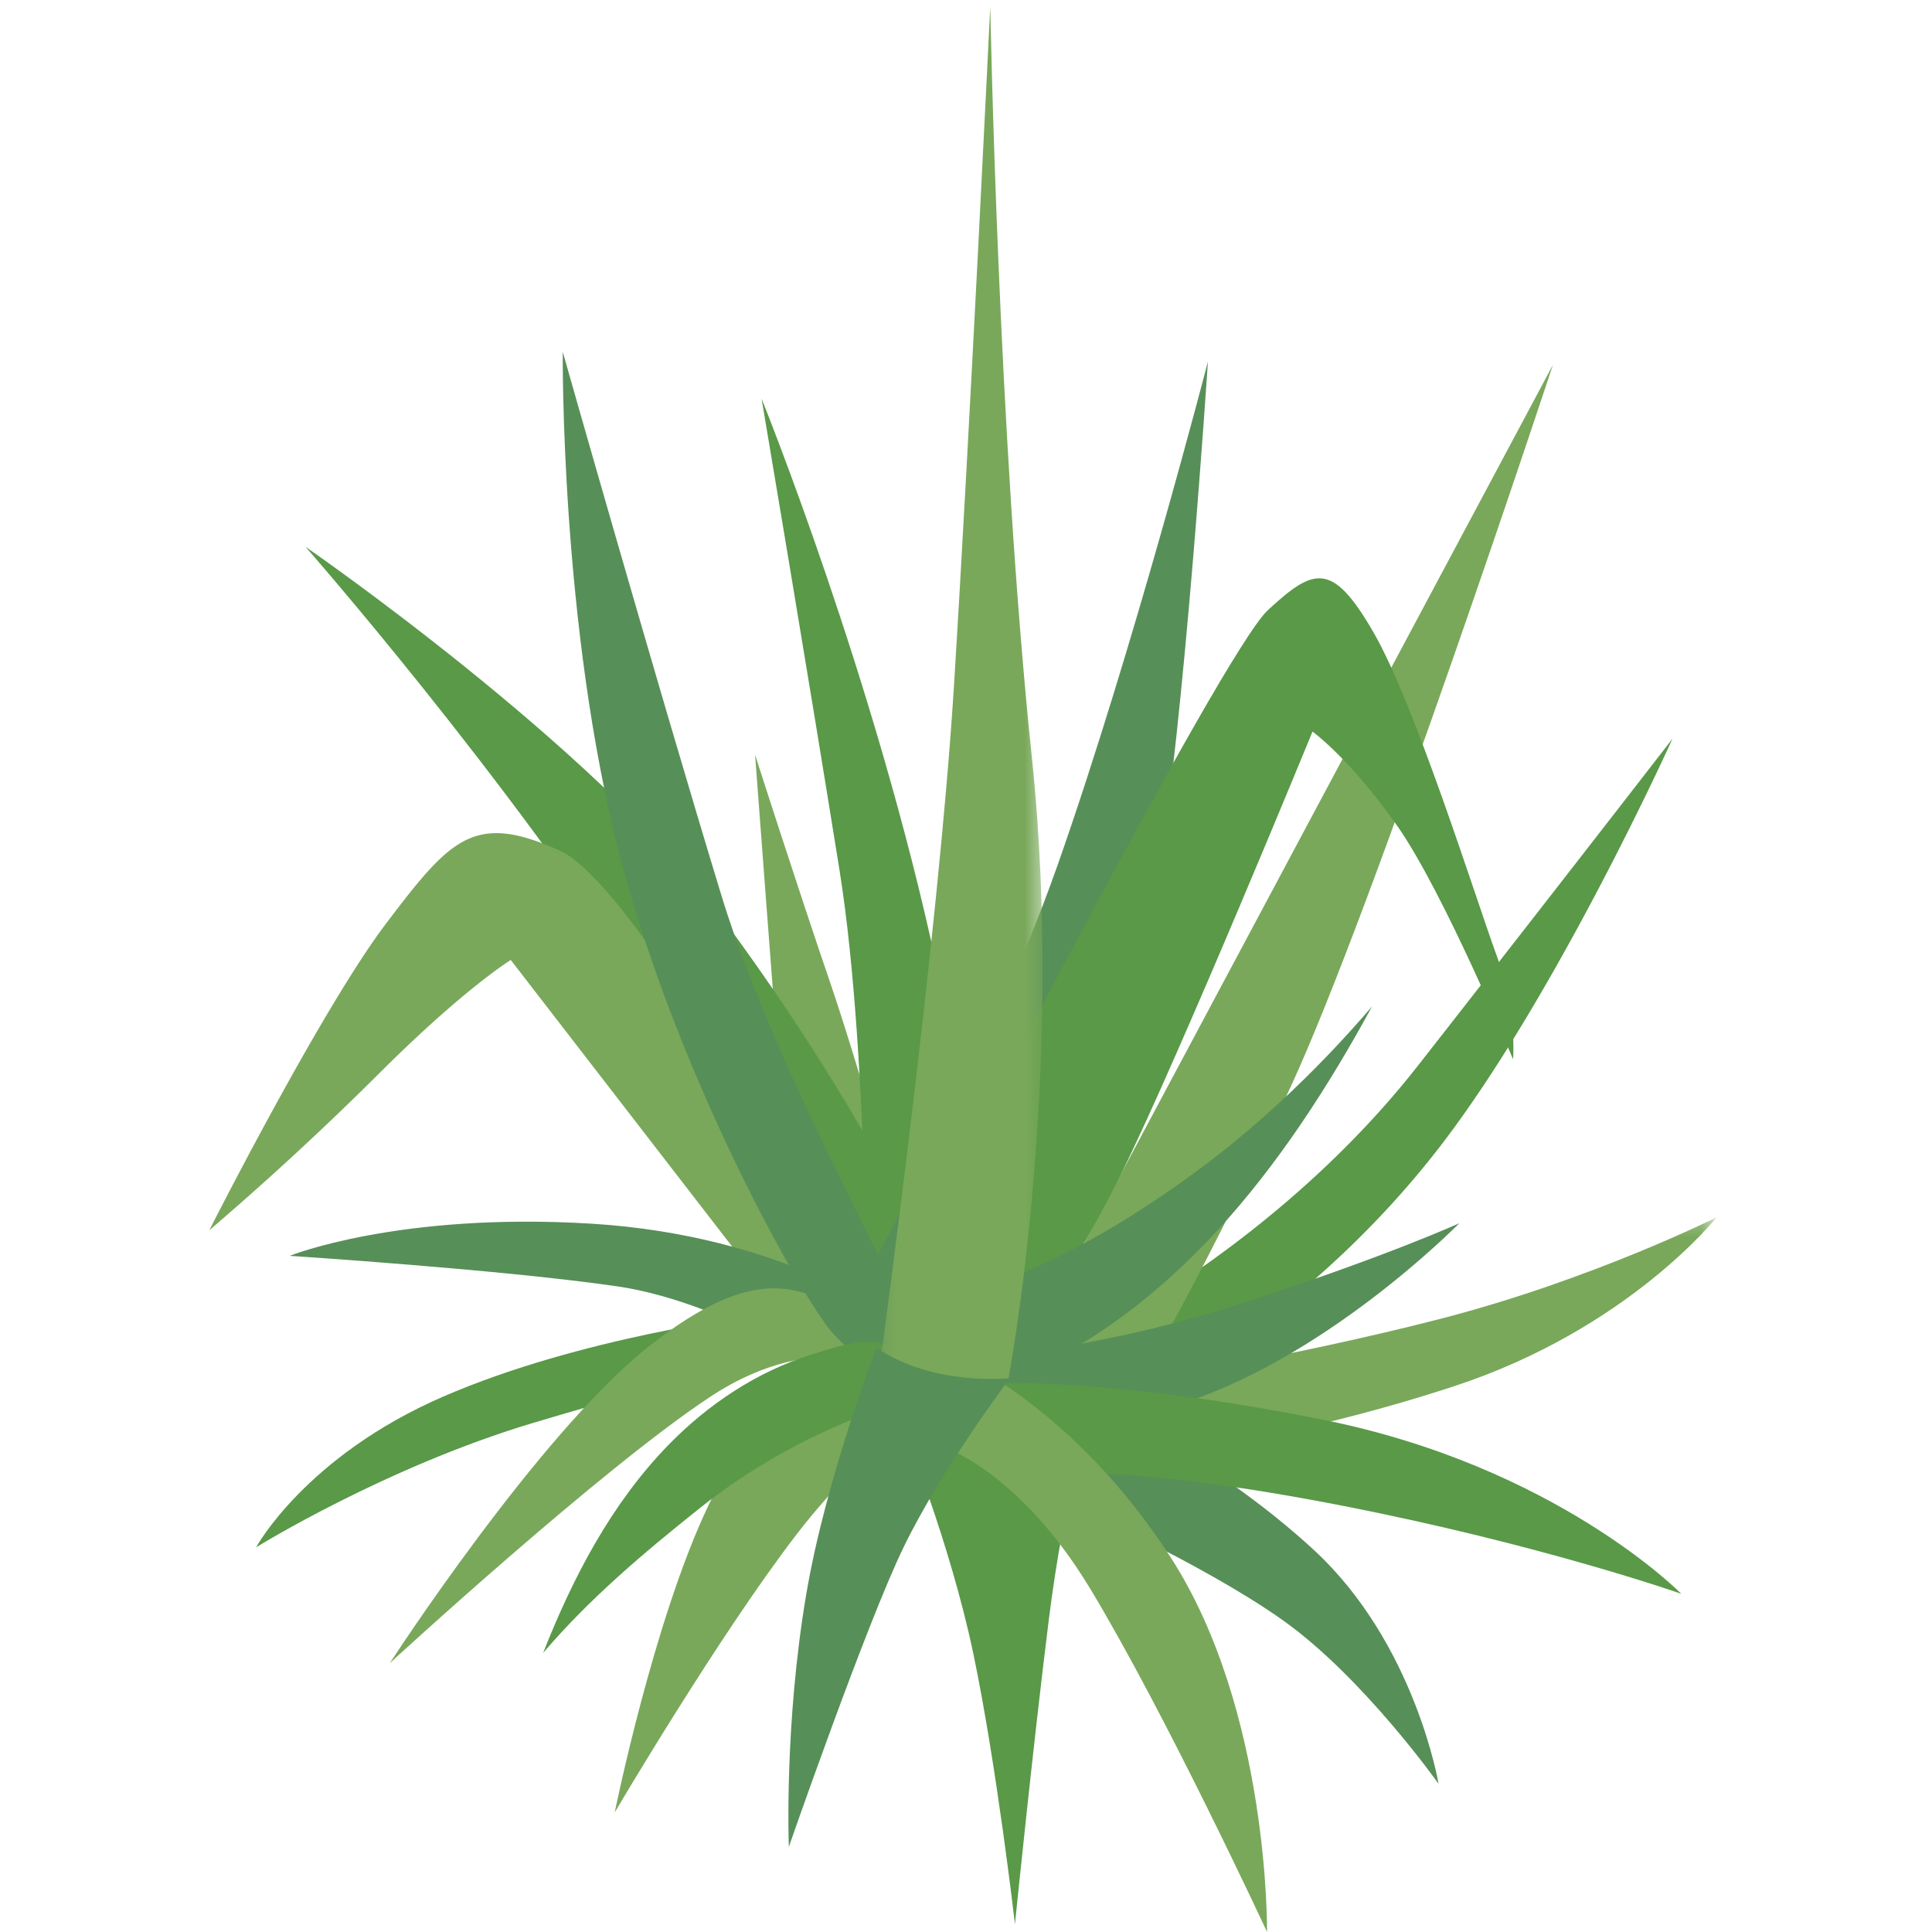 <svg width="120" height="120" viewBox="0 0 120 120" xmlns="http://www.w3.org/2000/svg" xmlns:xlink="http://www.w3.org/1999/xlink"><defs><path id="a" d="M.336.225H47.47v14.85H.336z"/><path id="c" d="M.323.003H10.6v86.836H.323z"/></defs><g fill="none" fill-rule="evenodd"><path d="M68.428 82.57s11.231-5.634 19.659-16.4a5200.452 5200.452 0 0 0 15.798-20.292s-7.197 15.94-14.45 25.342c-7.253 9.402-15.96 14.362-17.28 14.76-1.322.4-4.845.012-4.845.012l1.118-3.422z" fill="#599948"/><path d="M46.898 46.874s1.13 15.012 1.615 21.307c.484 6.296 4.68 15.335 4.68 15.335l4.359-2.421s-3.874-13.882-5.972-20.016c-2.099-6.134-4.682-14.205-4.682-14.205" fill="#79A85A"/><path d="M18.972 33.96s12.35 14.044 21.55 28.33c9.201 14.285 14.77 25.18 14.77 25.18l6.538.243S57.594 74.13 44.638 56.721C36.89 46.309 18.972 33.96 18.972 33.96" fill="#599948"/><path d="M47.302 24.76s2.905 17.19 4.843 29.297c1.936 12.106 1.695 32.325 1.695 32.325l8.958 1.09s-.968-10.292-4.6-27.362c-3.789-17.806-10.896-35.35-10.896-35.35" fill="#599948"/><path d="M75.026 22.459s-4.6 17.796-9.322 31.235C60.982 67.132 51.781 82.87 51.781 82.87l12.591 3.39s4.843-16.707 7.506-31.598c1.651-9.232 3.148-32.203 3.148-32.203" fill="#578F58"/><path d="M62.072 87.067l34.383-64.406S85.317 56.397 80.15 67.536c-5.166 11.138-9.04 17.756-9.04 17.756l-9.04 1.775z" fill="#79A85A"/><path d="M46.737 81.74s-10.654 1.292-19.209 5.005c-8.556 3.712-11.622 9.362-11.622 9.362s8.07-5.004 17.272-7.748c9.2-2.744 14.366-3.874 14.366-3.874l-.807-2.744zm9.363 6.942s2.905 7.102 4.358 14.043c1.452 6.942 2.582 16.788 2.582 16.788s1.13-11.138 2.1-18.886c.967-7.748 2.582-13.075 2.582-13.075l-11.138-1.615-.485 2.745z" fill="#599948"/><path d="M65.946 93.201s8.717 3.875 13.72 7.426c5.005 3.551 9.686 10.17 9.686 10.17s-1.453-8.718-7.748-14.529c-6.295-5.81-14.044-9.362-14.044-9.362l-1.614 6.295z" fill="#578F58"/><g transform="translate(59.154 75.382)"><mask id="b" fill="#fff"><use xlink:href="#a"/></mask><path d="M10.827 10.556S20.997 8.94 30.36 6.52C39.722 4.1 47.47.225 47.47.225s-5.488 6.94-16.303 10.492c-10.815 3.551-19.532 4.358-19.532 4.358L.98 11.685.336 9.91l10.491.646z" fill="#79A85A" mask="url(#b)"/></g><path d="M57.723 75.853S75.898 40.536 78.747 37.9c2.849-2.635 3.997-3.075 6.569 1.387 2.573 4.462 6.308 16.4 7.622 20.005 1.314 3.605 1.04 6.502 1.04 6.502s-4.283-10.344-7.191-14.495c-2.907-4.152-5.264-5.86-5.264-5.86S73.312 65.474 69.63 72.924c-3.682 7.449-8.617 13.88-8.617 13.88l-7.288-3.676 3.998-7.275z" fill="#599948"/><path d="M47.06 79.48L31.725 59.627s-2.906 1.776-8.233 7.102A190.562 190.562 0 0 1 13 76.414s6.941-13.721 10.977-19.048c4.035-5.327 5.488-6.941 10.815-4.52 5.327 2.422 19.047 28.572 19.047 28.572l-6.78-1.937z" fill="#79A85A"/><path d="M61.116 84.307s7.427-.543 16.303-3.442c8.877-2.898 13.224-4.89 13.224-4.89S82.13 84.67 72.71 87.386c-9.42 2.717-14.357 2.672-14.357 2.672l-.317-5.752h3.08zm-5.383-2.481c-.482-.05-7.109-5.101-19.042-5.824-11.933-.722-18.699 2-18.699 2s13.379.868 20.413 1.906c7.034 1.037 15.077 6.517 15.077 6.517l2.251-4.6z" fill="#578F58"/><path d="M51.257 82.548s-3.875 3.874-7.264 10.976c-3.39 7.103-5.811 19.048-5.811 19.048S44.638 101.595 49.48 95.3c4.843-6.295 10.17-9.363 10.17-9.363s-4.359-5.972-8.394-3.39" fill="#79A85A"/><path d="M66.168 91.567s4.681-.484 17.11 1.937c12.43 2.422 21.147 5.489 21.147 5.489s-7.749-7.91-22.276-10.815c-14.528-2.906-22.014-2.22-22.014-2.22l6.033 5.61z" fill="#599948"/><path d="M58.036 89.65s5.004 1.291 9.686 9.04c4.681 7.748 10.976 21.307 10.976 21.307s.162-13.72-5.972-23.244c-6.135-9.524-13.56-12.591-13.56-12.591s-1.775-.161-2.26 2.421c-.484 2.583 1.13 3.067 1.13 3.067m-2.019-4.454s-5.066-2.923-11.844 1.523c-6.778 4.447-19.963 16.584-19.963 16.584s9.22-14.214 16.032-19.629c6.812-5.415 9.492-3.544 12.195-2.319 2.703 1.226 3.58 3.84 3.58 3.84" fill="#79A85A"/><path d="M34.953 21.854s-.161 17.11 3.551 31.315c3.713 14.205 11.634 27.99 13.277 29.701 2.906 3.027 4.661 3.532 6.114 3.209 1.453-.323-9.06-17.252-13.095-30.489-4.036-13.236-9.847-33.736-9.847-33.736" fill="#578F58"/><path d="M41.49 89.778c-3.517 3.623-5.909 8.193-7.756 12.891 2.87-3.374 6.28-6.246 9.744-9.007 6.548-5.223 13.57-7.039 16.294-7.583-.39.007-4.057-2.386-5.039-2.647-1.277-.339-3.124.329-4.332.705-3.393 1.058-6.448 3.103-8.912 5.641" fill="#599948"/><path d="M73.162 73.583c4.48-3.141 8.5-6.92 12.06-11.073-5.453 10.015-12.6 19.486-23.379 23.564-1.078-3.174-.875-5.05-.19-6.245 3.77-1.427 7.263-3.268 11.509-6.246" fill="#578F58"/><g transform="translate(54.154 .382)"><mask id="d" fill="#fff"><use xlink:href="#c"/></mask><path d="M7.353.003s-1.291 26.795-2.26 42.292C4.124 57.791.633 83.397.633 83.397s-1.815 4.298 3.33 3.289c3.047-.598 4.52-1.453 4.52-1.453s3.551-18.563 1.453-38.58C7.837 26.637 7.353.003 7.353.003" fill="#79A85A" mask="url(#d)"/></g><path d="M54.445 83.718s-3.125 8.017-4.359 15.254c-1.392 8.172-1.09 15.739-1.09 15.739s4.837-13.915 7.144-18.644c2.42-4.964 6.598-10.472 6.598-10.472s-4.722.544-8.293-1.877" fill="#578F58"/></g></svg>